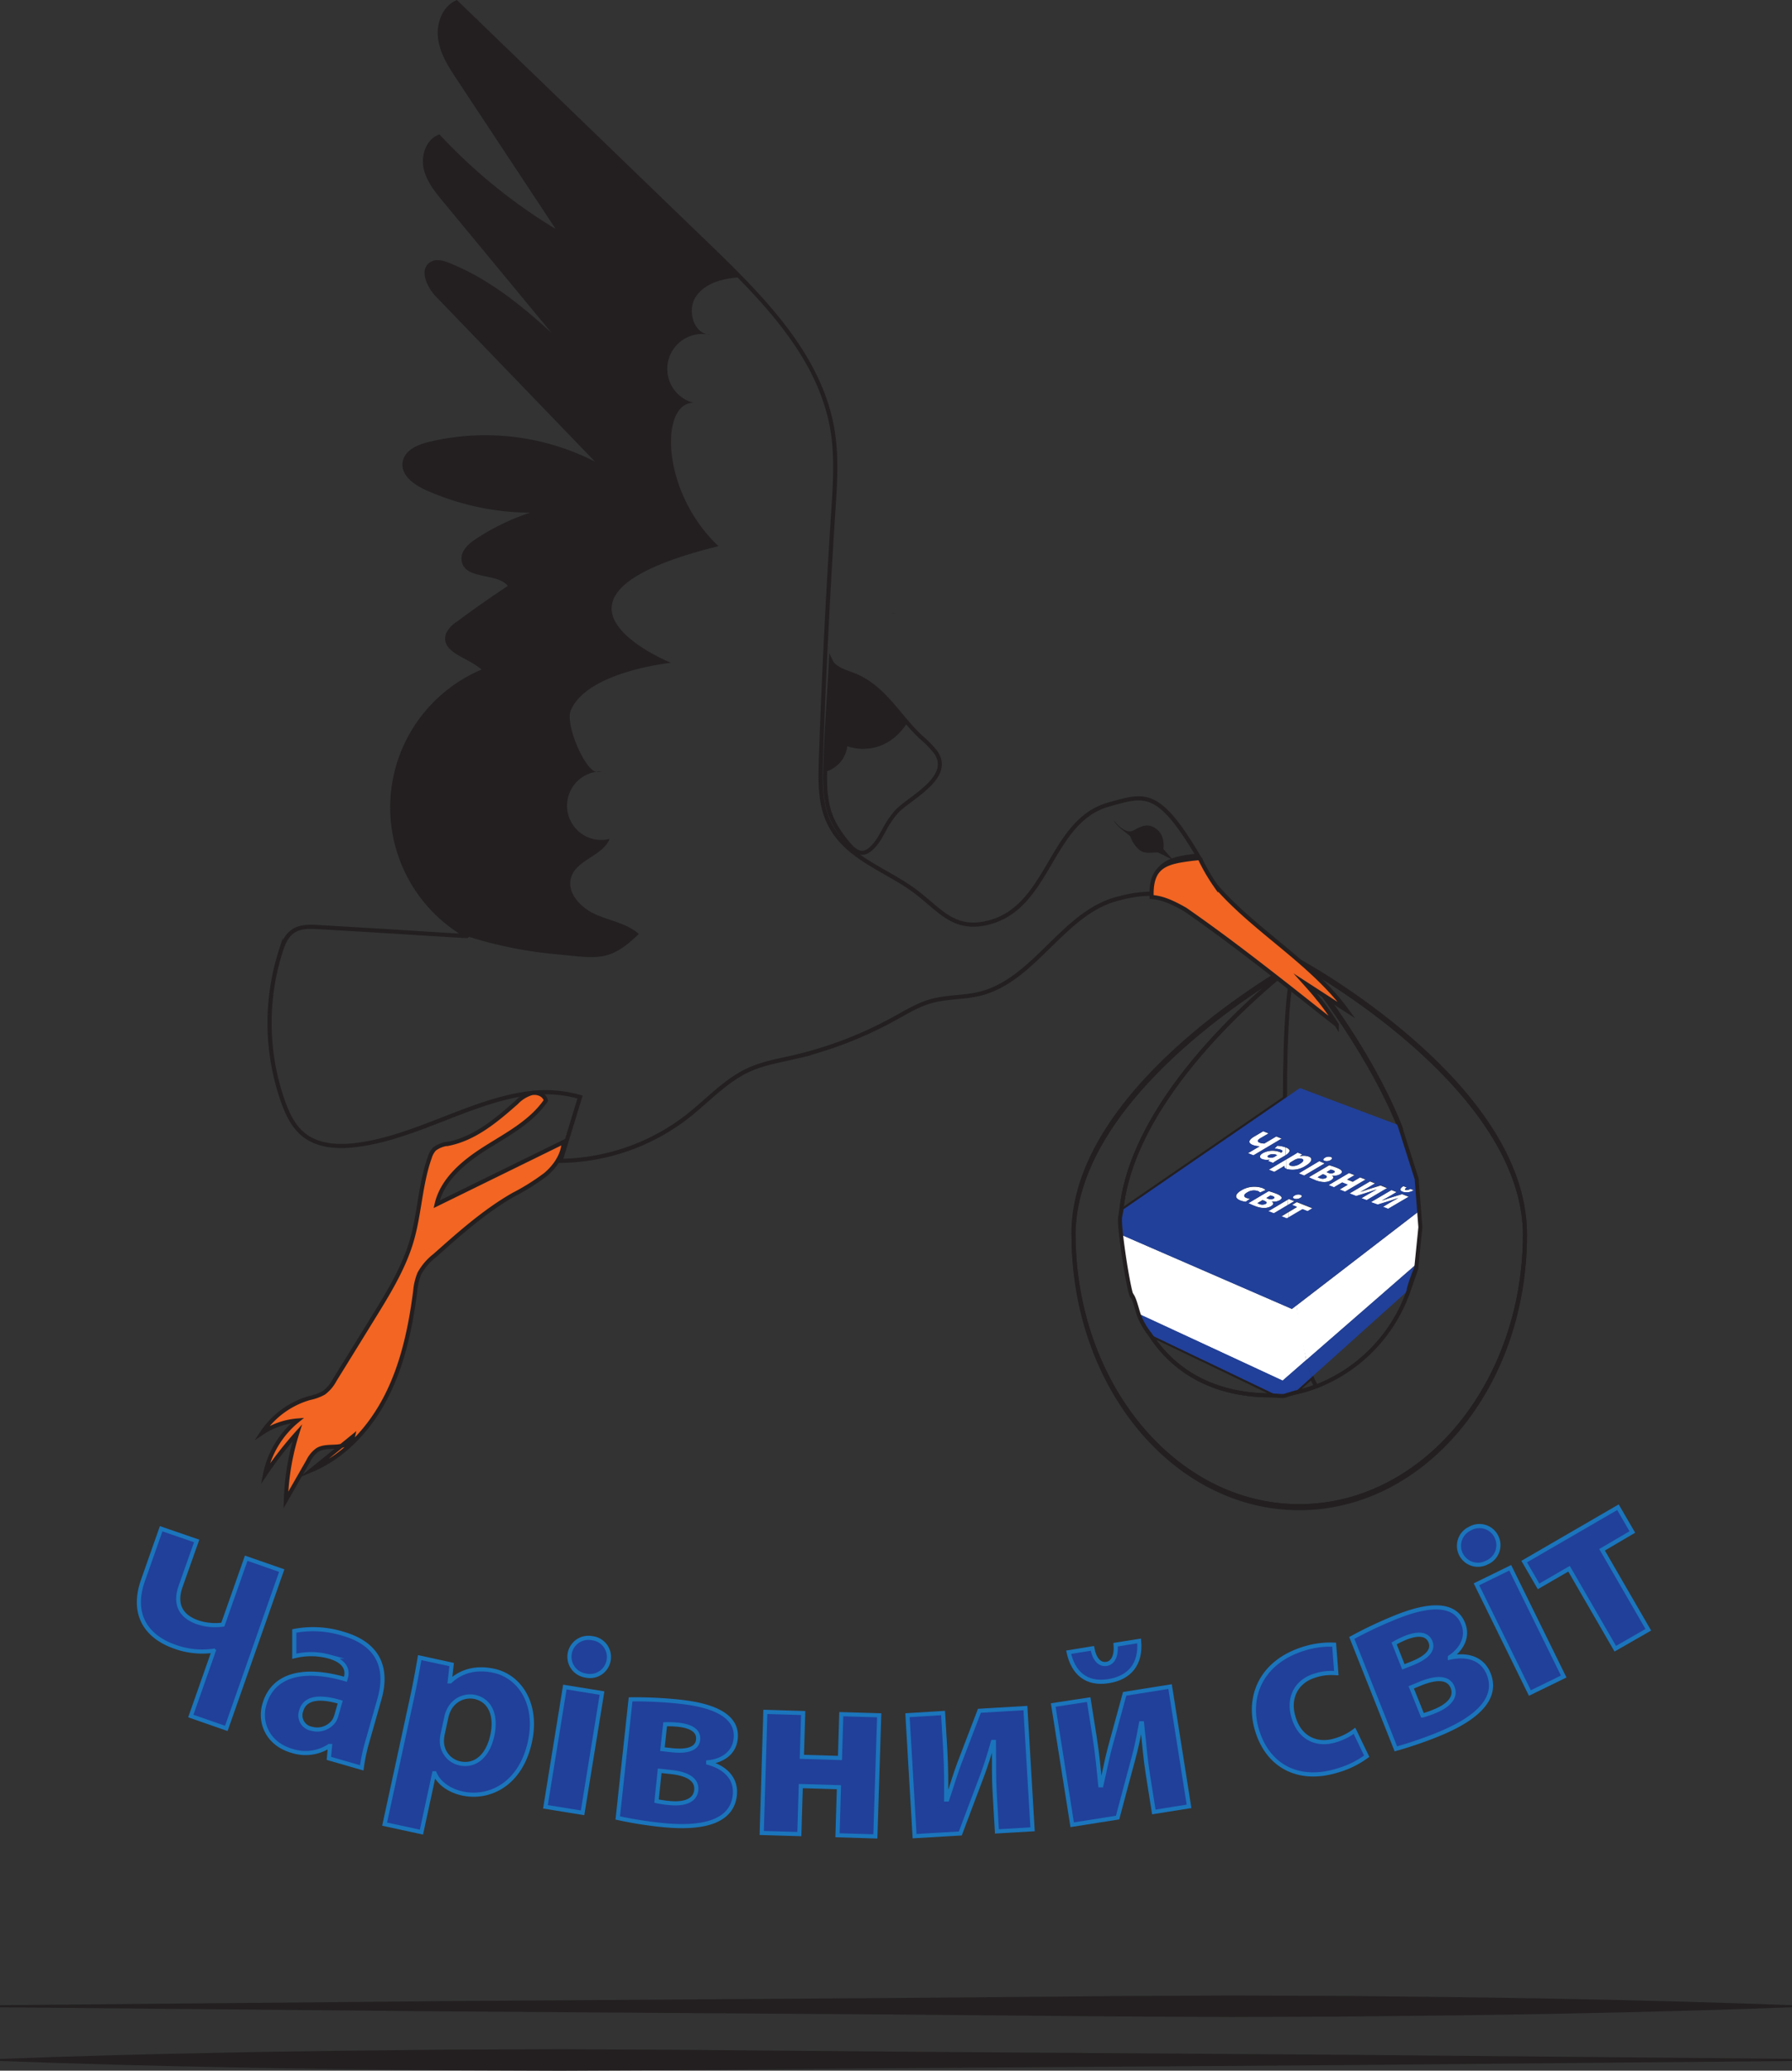 <svg xmlns="http://www.w3.org/2000/svg" viewBox="0 0 434 501.45"><rect x="0" y="0" width="434" height="501.45" fill="#333333" stroke="none"/><defs><style>.cls-1,.cls-8{fill:#21409a;}.cls-1{stroke:#1b75bc;}.cls-1,.cls-3,.cls-4,.cls-5{stroke-miterlimit:10;}.cls-2{fill:#231f20;}.cls-3,.cls-4,.cls-6{fill:none;}.cls-3,.cls-4,.cls-5{stroke:#231f20;}.cls-4{stroke-width:0.97px;}.cls-5{fill:#f26522;}.cls-7{fill:#fff;}</style></defs><title>Ресурс 3</title><g id="Слой_2" data-name="Слой 2"><g id="Layer_9" data-name="Layer 9"><path class="cls-1" d="M47.63,373.17l-3.89,11c-1.53,4.36.06,7.27,4.13,8.7a13.37,13.37,0,0,0,6.1.56l5.66-16.08,8.6,3L54.81,418.57l-8.6-3,5.53-15.73-.17-.06a19.49,19.49,0,0,1-9.24-1c-6.91-2.43-10.59-7.86-7.7-16.07l4.4-12.5Z"/><path class="cls-1" d="M79.65,425.82l.28-3-.17,0A10.56,10.56,0,0,1,70.7,424c-5.72-1.62-8-6.74-6.67-11.24,2.08-7.33,9.66-9,19.63-6.1l.11-.4c.43-1.5.23-3.87-4.1-5.1a16.6,16.6,0,0,0-8.4-.07v-6.12a24.31,24.31,0,0,1,11.67.63c9.41,2.67,10.84,9.07,9,15.7l-2.79,9.82a44.8,44.8,0,0,0-1.54,7Zm2.74-13.63c-4.6-1.37-8.49-1.29-9.45,2.12a3.28,3.28,0,0,0,2.51,4.33,5,5,0,0,0,5.48-1.94,6.48,6.48,0,0,0,.59-1.45Z"/><path class="cls-1" d="M99.8,411.09c.81-3.75,1.39-7,1.84-9.67l7.74,1.68-.45,4.07.12,0c2.77-2.59,6.39-3.46,10.56-2.56,6.27,1.36,10.72,8,8.74,17.17-2.26,10.44-9.95,13.93-16.34,12.55-3.46-.75-5.86-2.74-6.74-4.9l-.12,0-3.08,14.25-8.92-1.93Zm7.45,8.67a8.83,8.83,0,0,0-.23,1.92,5.51,5.51,0,0,0,4.3,5.35c3.87.84,6.86-1.89,7.91-6.76,1-4.57-.31-8.48-4.3-9.34a5.72,5.72,0,0,0-6.31,3.36,6.81,6.81,0,0,0-.52,1.54Z"/><path class="cls-1" d="M132.1,437.55l4.7-29,9,1.46-4.71,29Zm15.31-35.5a4.58,4.58,0,0,1-5.59,3.71,4.59,4.59,0,1,1,1.53-9.05A4.58,4.58,0,0,1,147.41,402.05Z"/><path class="cls-1" d="M152.72,411.53a101.51,101.51,0,0,1,11.83.56c4.95.54,14.38,2.1,13.62,9-.4,3.76-3.66,5.4-6.65,5.68v.12c4.28,1.19,6.87,3.94,6.44,7.88-.9,8.29-12.25,7.78-18.21,7.13a95.31,95.31,0,0,1-10.14-1.65ZM159,436.17a23.68,23.68,0,0,0,3,.45c3.11.34,6.3-.22,6.62-3.08.27-2.51-2-4-6.22-4.42l-2.63-.29Zm1.43-12.58,2.33.26c3.64.39,6.07-.31,6.31-2.52.21-1.91-1.22-3.27-4.86-3.66a22.69,22.69,0,0,0-3.12-.1Z"/><path class="cls-1" d="M194.52,414.84l-.32,10.61,9.23.28.32-10.61,9.18.27L212,444.72l-9.17-.28.35-11.63-9.24-.28-.35,11.63-9.11-.27.88-29.33Z"/><path class="cls-1" d="M228.4,414.84l.53,9c.27,4.67.23,8,.22,11.95l.25,0c1.17-3.43,1.82-5.75,2.86-8.58l4.94-12.91,11.14-.66L250.07,443l-8.63.51-.52-8.93c-.27-4.55-.14-6.48-.21-12.73l-.24,0c-.95,3.3-1.55,5.26-2.59,8.08-1.61,4.19-3.53,9.41-5.3,14.08l-11.08.65-1.72-29.29Z"/><path class="cls-1" d="M263.67,411.59l1.41,8.89c.73,4.62,1,7.92,1.4,11.87l.25,0c.83-3.53,1.25-5.91,2-8.82l3.65-13.34,11-1.75,4.59,29-8.53,1.36-1.4-8.83c-.71-4.51-.78-6.44-1.46-12.65l-.24,0c-.62,3.38-1,5.39-1.78,8.31-1.2,4.32-2.59,9.7-3.89,14.53l-11,1.74-4.59-29Zm.89-12.41c.47,2.6,1.73,4,3.39,3.77s2.47-2.09,2.24-4.66l5.69-.91c.52,5.57-2.29,8.93-7.39,9.74-5.45.87-8.58-2-9.68-7Z"/><path class="cls-1" d="M331,425.3a22.4,22.4,0,0,1-7.45,3.57c-9.1,2.68-16.54-1.14-19.15-10-2.42-8.23,1.23-16.63,11.71-19.71a21,21,0,0,1,7-.87l.53,6.91a12.53,12.53,0,0,0-5.15.57c-4.6,1.36-6.63,5.52-5.21,10.11,1.52,5.18,5.77,6.87,10,5.61a14.17,14.17,0,0,0,4.76-2.34Z"/><path class="cls-1" d="M327.39,396.66a101.24,101.24,0,0,1,10.71-5.05c4.63-1.85,13.68-4.88,16.26,1.58,1.4,3.51-.7,6.49-3.21,8.13l0,.11c4.34-.95,7.92.27,9.39,3.95,3.09,7.74-7.17,12.61-12.75,14.84a97.41,97.41,0,0,1-9.73,3.3Zm12.49,7,2.18-.87c3.39-1.36,5.21-3.12,4.39-5.18-.71-1.78-2.6-2.32-6-1a23.8,23.8,0,0,0-2.81,1.38Zm4.64,11.78a22.65,22.65,0,0,0,2.88-1c2.9-1.15,5.47-3.14,4.4-5.82-.94-2.34-3.61-2.56-7.57-1l-2.45,1Z"/><path class="cls-1" d="M362.43,372.17a4.58,4.58,0,0,1-2.4,6.26,4.59,4.59,0,1,1-4-8.26A4.57,4.57,0,0,1,362.43,372.17ZM370.52,410l-12.94-26.33,8.18-4L378.71,406Z"/><path class="cls-1" d="M391.85,365l3.48,6L388,375.31l11.2,19.37-8,4.59L380,379.9l-7.38,4.27-3.48-6Z"/><path class="cls-2" d="M0,485.6l108.5-1,108.5-.75,54.25-.47,27.13-.13,27.12.1,27.13.3c9,.14,18.08.24,27.12.44q27.12.5,54.25,1.51v.5q-27.12,1-54.25,1.51c-9,.2-18.08.3-27.12.45l-27.13.29-27.12.1-27.13-.12L217,487.85l-108.5-.75L0,486.1Z"/><path class="cls-2" d="M434,499.1l-108.5,1-108.5.75-54.25.48-27.12.12-27.13-.1-27.12-.29c-9-.15-18.09-.25-27.13-.45Q27.13,500.11,0,499.1v-.5q27.12-1,54.25-1.51c9-.2,18.08-.3,27.13-.44l27.12-.3,27.13-.1,27.12.13,54.25.47,108.5.75,108.5,1Z"/><path class="cls-3" d="M290.13,207.21c-9.64-16.17-12.76-14.86-21.64-12.37-14.24,4-14.24,24.75-29,28.56-8.32,2.14-11.59-2.76-17.52-7.32-7.2-5.54-17.24-8.22-21.31-17.09-2.14-4.65-2-10-1.85-15.09q1.05-30,3-60c.43-6.5.88-13.07-.15-19.51-2.35-14.58-11.87-26.52-22.38-37.25-2.46-2.52-5-5-7.47-7.38L110.55.6c-3.16,1.5-4.46,5.51-3.91,9s2.52,6.49,4.45,9.4l25.11,38a131.54,131.54,0,0,1-29.9-23.86c-2.77,1.17-3.85,4.74-3.18,7.67s2.65,5.36,4.56,7.68l31.17,37.72c-9.15-8.64-18.61-17.46-30.31-22.1-1.25-.49-2.7-.93-3.89-.3-2.68,1.41-.8,5.49,1.31,7.68l40.79,42.33a57.82,57.82,0,0,0-43-6.25c-2.47.62-5.3,1.85-5.73,4.36-.48,2.86,2.5,5,5.15,6.22a62.49,62.49,0,0,0,29,5.42A55,55,0,0,0,115.43,131c-1.61,1.08-3.34,2.61-3.15,4.55.43,4.63,9.15,2.41,11.39,6.49q-6.6,4.35-12.92,9.06a5.93,5.93,0,0,0-2.25,2.52c-1.48,4.26,6,5.29,9,8.71a35.76,35.76,0,0,0-4.39,64.31c.55.16-15.87-.94-23.8-1.41l-12.19-.72c-2.11-.12-4.4-.2-6.14,1s-2.37,3-3,4.87a57.12,57.12,0,0,0,.54,36.29c1.08,3.06,2.52,6.15,5.06,8.16,3.34,2.65,8,3,12.21,2.51,14.85-1.64,29-11.32,43.25-12.67a29.74,29.74,0,0,1,11.44,1q-2.35,7.72-4.73,15.45a51.16,51.16,0,0,0,30.83-10.83c4.94-3.89,9.25-8.75,15-11.31,3.32-1.48,6.94-2.1,10.47-2.91a94.88,94.88,0,0,0,24.36-9.29c3-1.63,5.89-3.44,9.15-4.35,3.86-1.07,8-.82,11.86-1.8,13.4-3.39,20.29-20.06,33.78-23.11a28.77,28.77,0,0,1,8.17-1.08C279.06,208.79,283.78,207.88,290.13,207.21Z"/><path class="cls-4" d="M217.49,196.2A15.07,15.07,0,0,0,216,198c-2.13,2.79-2.66,5.45-5.2,7.65-2.37,2.06-4.22.15-6.13-2.28-3.81-4.86-5-8.66-4.84-16.38v-.12c.25-9.15.94-17.87,1.41-26.72.91,1.94,4.11,2.7,5.95,3.48,5.49,2.32,8.84,7.09,12.6,11.44a44.25,44.25,0,0,0,3.11,3.31,26.87,26.87,0,0,1,3.67,3.72C230.81,188.05,221.06,192.81,217.49,196.2Z"/><path class="cls-5" d="M75.47,356c8.07-3.38,14.3-10.3,18.23-18.12s5.74-16.53,6.86-25.21a14.61,14.61,0,0,1,1-4.24,14,14,0,0,1,3.71-4.35c6-5.33,12-10.69,19-14.72a54,54,0,0,0,7.86-4.92c2.36-2,4.27-4.79,4.38-7.89l-30.76,15.09c1.38-6.06,6.67-10.37,11.93-13.68s11-6.31,14.52-11.44c-.31-1.4-2-2.1-3.44-1.8a8.24,8.24,0,0,0-3.63,2.24c-4.86,4.29-10.06,8.7-16.42,10a6.72,6.72,0,0,0-3.48,1.29,5.18,5.18,0,0,0-1.13,2c-2.32,6.48-2.46,13.56-4.38,20.18S94,313.23,90.33,319.17q-4.62,7.51-9.26,15a9.32,9.32,0,0,1-2.64,3.13A11.92,11.92,0,0,1,75,338.55,20.75,20.75,0,0,0,63.46,347a18.09,18.09,0,0,1,8.61-3,22.57,22.57,0,0,0-7.86,13A91.19,91.19,0,0,1,72,347a59.53,59.53,0,0,0-2.76,16.26q2.7-4.71,5.39-9.41a7.22,7.22,0,0,1,2.21-2.7c1.38-.87,3.14-.71,4.78-.84s3.5-.84,3.87-2.44Z"/><path class="cls-2" d="M144.39,186.92a6.56,6.56,0,0,1,1.26-.12A2.84,2.84,0,0,1,144.39,186.92Z"/><path class="cls-2" d="M172,81.08a3.59,3.59,0,0,1-.87-.14A8.74,8.74,0,0,1,172,81.08Z"/><path class="cls-2" d="M138.25,172c-1.44,3.32,3.34,14.47,6.14,14.91a8.3,8.3,0,1,0,3.25,16.26c-1.7,4.11-7.91,5-9.29,9.21-1.22,3.71,2.2,7.38,5.77,9s7.69,2.21,10.6,4.8c-7.11,6.85-9.89,5.87-19.72,4.93a100.39,100.39,0,0,1-21.93-4.41,35.76,35.76,0,0,1,4.39-64.31c-2.94-3.42-10.44-4.45-9-8.71a5.93,5.93,0,0,1,2.25-2.52q6.33-4.71,12.92-9.06c-2.24-4.08-11-1.86-11.39-6.49-.19-1.94,1.54-3.47,3.15-4.55a55,55,0,0,1,16.79-7.53,62.49,62.49,0,0,1-29-5.42c-2.65-1.2-5.63-3.36-5.15-6.22.43-2.51,3.26-3.74,5.73-4.36a57.82,57.82,0,0,1,43,6.25L106,71.43c-2.11-2.19-4-6.27-1.31-7.68,1.19-.63,2.64-.19,3.89.3,11.7,4.64,21.16,13.46,30.31,22.1L107.68,48.43c-1.91-2.32-3.89-4.75-4.56-7.68s.41-6.5,3.18-7.67a131.54,131.54,0,0,0,29.9,23.86L111.09,19c-1.93-2.91-3.91-6-4.45-9.4s.75-7.46,3.91-9l61.31,59.18c2.49,2.41,5,4.86,7.47,7.38h-.07c-4,.21-8.41,1.3-10.69,4.62-2.11,3.06-.84,8.25,2.54,9.16a8.47,8.47,0,0,0-3.18,16.6c-8.1,0-7.93,21.47,6.07,34.72-50.5,12.5-11.5,28.25-11.5,28.25S142.33,162.55,138.25,172Z"/><path class="cls-2" d="M219.74,175a14.6,14.6,0,0,1-3.11,3.59,11.81,11.81,0,0,1-11.42,2.12,7.39,7.39,0,0,1-5,6.09l-.42.12v-.12c.25-9.15.94-17.87,1.41-26.72.91,1.94,4.11,2.7,5.95,3.48C212.63,165.9,216,170.67,219.74,175Z"/><path class="cls-6" d="M341.2,312.36l-23.53,21.15a12.31,12.31,0,0,0,1.12,2.19A38.36,38.36,0,0,0,341.2,312.36Z"/><path class="cls-4" d="M289.88,328.63l-11.31-5.43c6.48,10,16.84,14.71,29.17,14.71.47,0,.94,0,1.42,0L292,329.64Z"/><path class="cls-4" d="M271.57,293.17l39.63-27.24c0-17.11.95-30.92,2.76-32.3-.53.3-1.38.79-2.45,1.43C302.2,242.57,274.1,267.23,271.57,293.17Z"/><path class="cls-4" d="M315.09,233.48l-.43-.24-.12.07c.89,1.06,16,19.25,24.22,39.18l.23.09C331.58,254.16,318.07,237.11,315.09,233.48Z"/><path class="cls-4" d="M313.48,337.28a34.24,34.24,0,0,0,5.31-1.58,12.31,12.31,0,0,1-1.12-2.19Z"/><path class="cls-4" d="M314.66,364.74c-30.12,0-54.54-29.41-54.66-65.75v.25c0,36.45,24.47,66,54.66,66s54.67-29.55,54.67-66V299C369.21,335.33,344.78,364.74,314.66,364.74Z"/><polygon class="cls-7" points="314.81 263.45 314.81 263.45 311.2 265.94 311.2 265.94 314.81 263.45"/><path class="cls-7" d="M342.89,306.27a54.83,54.83,0,0,0,1-12.36l0-.76-29.89,23a111.53,111.53,0,0,0,2.38,13.23Z"/><path class="cls-7" d="M278.57,323.2h0l11.31,5.43Z"/><path class="cls-7" d="M292,329.64l17.16,8.23h0Z"/><path class="cls-7" d="M292,329.64l-2.12-1Z"/><path class="cls-7" d="M314,316.13l-1.1.85-41.41-18,0,.47a54.91,54.91,0,0,0,4.38,18.79c11.89,5.5,34.77,16.12,34.77,16.13l5.71-5"/><polygon class="cls-7" points="271.57 293.17 311.2 265.94 311.2 265.94 271.57 293.17 271.57 293.17"/><path class="cls-7" d="M343.85,293.14h0l0,.76Z"/><path class="cls-7" d="M333.66,291.75l3.21-1c.64-.21,1.07-.36,1.79-.62h0c-1.1.61-1.46.79-2.23,1.25l-1.51.9,1.26.5,5-2.95-1.62-.64-3,.93c-.65.21-1.15.39-1.92.65l0,0c.7-.38,1.3-.7,2.09-1.17l1.52-.9-1.25-.5-5,2.94Z"/><path class="cls-7" d="M315.46,292.85l1.24.49,1.18-.7-3.82-1.51-1.18.7,1.24.49L312,293.59c0,.43.05.85.07,1.28Z"/><path class="cls-7" d="M311.67,295.1l.39-.23c0-.43-.05-.85-.07-1.28l-1.65,1Z"/><path class="cls-7" d="M339.68,288.6a3.22,3.22,0,0,0,2.71-.34l-.83-.33a1.58,1.58,0,0,1-1.15.26c-.25-.1-.12-.32.32-.59l-.85-.34C339.05,287.8,338.87,288.29,339.68,288.6Z"/><polygon class="cls-7" points="323.09 287.55 325.06 286.38 326.39 286.92 324.43 288.08 325.76 288.62 330.73 285.67 329.39 285.14 327.6 286.2 326.25 285.67 328.05 284.6 326.71 284.08 321.75 287.02 323.09 287.55"/><path class="cls-7" d="M328.44,289.67l3.21-1c.65-.21,1.08-.36,1.79-.62h0c-1.09.61-1.45.79-2.23,1.25l-1.51.9,1.26.5,5-2.95-1.62-.65-3,.94c-.65.21-1.15.39-1.91.65l0,0c.71-.38,1.3-.7,2.09-1.17l1.52-.91-1.25-.49-5,2.94Z"/><path class="cls-7" d="M303.78,292c.87.35,2.64.93,4.06.1.67-.4.66-.82.15-1.14h0a2.85,2.85,0,0,0,1.95-.3c1.18-.69-.12-1.3-.85-1.59s-1.47-.51-1.84-.61l-4.9,2.91A13.41,13.41,0,0,0,303.78,292Zm3.93-2.52.5.16c.53.21.55.42.23.61a1.59,1.59,0,0,1-1.41,0l-.34-.14Zm-1.93,1.14.39.15c.62.25.77.51.34.76a1.79,1.79,0,0,1-1.55,0,2.49,2.49,0,0,1-.42-.19Z"/><path class="cls-7" d="M317,285.1a12.5,12.5,0,0,0,1.41.64c.87.35,2.64.93,4.05.1.67-.4.67-.82.16-1.14h0a2.85,2.85,0,0,0,2-.3c1.17-.69-.12-1.3-.85-1.59s-1.47-.51-1.84-.61Zm4.14.17a1.79,1.79,0,0,1-1.55,0,3.13,3.13,0,0,1-.43-.19l1.25-.74.39.15C321.37,284.76,321.51,285,321.09,285.27Zm1.7-1.89c.53.21.55.42.23.61a1.59,1.59,0,0,1-1.41,0l-.34-.14,1-.61Z"/><path class="cls-7" d="M313.48,290.9l-1.33-.53-.32.19.06,1.28Z"/><path class="cls-7" d="M308.52,293.84l3.37-2-.06-1.28-4.64,2.76Z"/><path class="cls-7" d="M315,289.35a1.79,1.79,0,0,0-1.48.19c-.43.25-.5.56-.08.73a1.83,1.83,0,0,0,1.49-.18C315.35,289.83,315.41,289.52,315,289.35Z"/><path class="cls-7" d="M320.78,281.11a1.83,1.83,0,0,0,1.49-.17c.43-.27.5-.58.07-.75a1.79,1.79,0,0,0-1.48.19C320.42,280.63,320.36,281,320.78,281.11Z"/><path class="cls-7" d="M311.47,277.91l-.12,0,.06,1.92C312.42,279.13,312.79,278.43,311.47,277.91Z"/><path class="cls-7" d="M308.62,278.2a4.45,4.45,0,0,1,1.55.24c.66.26.41.53.14.69l-.07,0a5,5,0,0,0-4.41.14c-.79.47-1,1.1-.14,1.45a3.35,3.35,0,0,0,1.83.12h0l-.42.33,1.2.47a11.93,11.93,0,0,1,1.15-.74l1.72-1,.21-.14-.06-1.92a6.21,6.21,0,0,0-2-.36Zm.16,1.88a1.59,1.59,0,0,1-.29.15,2,2,0,0,1-1.26.06c-.3-.12-.33-.32.06-.56a2.3,2.3,0,0,1,2,0Z"/><path class="cls-7" d="M300.34,290.7a4.92,4.92,0,0,0,1.41.34l1-.74a3.51,3.51,0,0,1-.91-.21c-.65-.26-.7-.75.22-1.29a3,3,0,0,1,2.53-.37,1.23,1.23,0,0,1,.59.38l1.36-.6a2.31,2.31,0,0,0-.82-.51,6.13,6.13,0,0,0-5.09.59C299.05,289.22,299,290.15,300.34,290.7Z"/><path class="cls-7" d="M311.66,283.13a5.81,5.81,0,0,0,4.6-.81c1.59-.94,1.69-1.84.76-2.21a3.85,3.85,0,0,0-2.23-.09h0l.63-.44-1.15-.46c-.44.28-1,.62-1.63,1l-1.18.7c0,.74,0,1.48.07,2.22A.71.71,0,0,0,311.66,283.13Zm.82-1.58a2,2,0,0,1,.29-.2l.69-.41.3-.15a2.28,2.28,0,0,1,1.57-.15c.6.24.3.72-.49,1.19a2.89,2.89,0,0,1-2.32.46C312.14,282.14,312.15,281.83,312.48,281.55Z"/><path class="cls-7" d="M308.64,283.81l2.46-1.47h0c-.12.24,0,.5.39.7,0-.74-.05-1.48-.07-2.22l-4.13,2.45Z"/><path class="cls-7" d="M303.59,279.81l6.84-4.06-1.32-.53-2.89,1.71a3.45,3.45,0,0,1-1.12-.19c-.63-.25-.61-.61.17-1.08l2-1.17-1.32-.53-2.25,1.33c-1.47.88-1.36,1.57-.3,2a5.13,5.13,0,0,0,1.68.31h0l-2.82,1.67Z"/><polygon class="cls-7" points="315.87 284.69 320.84 281.74 319.5 281.21 314.55 284.16 315.87 284.69"/><path class="cls-8" d="M320.75,284.51l-.39-.15-1.25.74a3.13,3.13,0,0,0,.43.19,1.79,1.79,0,0,0,1.55,0C321.51,285,321.37,284.76,320.75,284.51Z"/><polygon class="cls-8" points="338.76 272.49 314.81 263.45 314.81 263.45 338.76 272.49 338.76 272.49"/><polygon class="cls-8" points="317.67 333.51 341.2 312.36 341.2 312.36 317.67 333.51 317.67 333.51"/><polygon class="cls-8" points="338.99 272.58 338.99 272.58 338.76 272.49 338.76 272.49 338.99 272.58"/><polygon class="cls-8" points="317.67 333.51 313.48 337.28 313.48 337.28 317.67 333.51 317.67 333.51"/><path class="cls-8" d="M316.34,329.37a36.27,36.27,0,0,0,1.32,4.13h0l23.52-21.13h0a46.16,46.16,0,0,0,1.68-6.06s0,0,0,0l-26.51,23.06Z"/><path class="cls-8" d="M343.82,292.57a63.85,63.85,0,0,0-5.06-20.08l-23.94-9-3.62,2.48-39.63,27.24a38.35,38.35,0,0,0-.12,5.77l41.41,18,1.1-.85,29.89-23Zm-23-12.19a1.79,1.79,0,0,1,1.48-.19c.43.17.36.48-.07.75a1.83,1.83,0,0,1-1.49.17C320.36,281,320.42,280.63,320.86,280.38Zm0,1.36-5,2.95-1.32-.53,5-3Zm-5.93,8.35a1.83,1.83,0,0,1-1.49.18c-.42-.17-.35-.48.08-.73a1.79,1.79,0,0,1,1.48-.19C315.41,289.52,315.35,289.83,314.91,290.09Zm-.66-11,1.15.46-.63.44h0a3.85,3.85,0,0,1,2.23.09c.93.37.83,1.27-.76,2.21a5.81,5.81,0,0,1-4.6.81.71.71,0,0,1-.15-.08c-.38-.2-.51-.46-.39-.7h0l-2.46,1.47-1.33-.53,4.13-2.45,1.18-.7C313.27,279.74,313.81,279.4,314.25,279.12Zm-2.9-1.25.12,0c1.32.52.95,1.22-.06,1.88l-.21.14-1.72,1a11.93,11.93,0,0,0-1.15.74l-1.2-.47.42-.33h0a3.35,3.35,0,0,1-1.83-.12c-.86-.35-.65-1,.14-1.45a5,5,0,0,1,4.41-.14l.07,0c.27-.16.52-.43-.14-.69a4.45,4.45,0,0,0-1.55-.24l.75-.69A6.21,6.21,0,0,1,311.35,277.87Zm-6.29-.27a5.13,5.13,0,0,1-1.68-.31c-1.06-.43-1.17-1.12.3-2l2.25-1.33,1.32.53-2,1.17c-.78.47-.8.83-.17,1.08a3.45,3.45,0,0,0,1.12.19l2.89-1.71,1.32.53-6.84,4.06-1.33-.53,2.82-1.67Zm-4.72,13.1c-1.38-.55-1.29-1.48.27-2.41a6.13,6.13,0,0,1,5.09-.59,2.31,2.31,0,0,1,.82.51l-1.36.6a1.23,1.23,0,0,0-.59-.38,3,3,0,0,0-2.53.37c-.92.54-.87,1-.22,1.29a3.51,3.51,0,0,0,.91.21l-1,.74A4.92,4.92,0,0,1,300.34,290.7Zm3.44,1.33a13.41,13.41,0,0,1-1.41-.64l4.9-2.91c.37.1,1.18.35,1.84.61s2,.9.85,1.59a2.85,2.85,0,0,1-1.95.3h0c.51.32.52.74-.15,1.14C306.42,293,304.65,292.38,303.78,292Zm3.41,1.29,4.64-2.76.32-.19,1.33.53-1.59.94-3.37,2Zm9.51,0-1.24-.49-3.4,2-.39.23-1.33-.53,1.65-1,2.13-1.27-1.24-.49,1.18-.7,3.82,1.51Zm1.66-7.6a12.5,12.5,0,0,1-1.41-.64l4.9-2.91c.37.1,1.18.35,1.84.61s2,.9.85,1.59a2.85,2.85,0,0,1-2,.3h0c.51.32.51.74-.16,1.14C321,286.67,319.23,286.09,318.36,285.74Zm6.07,2.34,2-1.16-1.34-.54-2,1.17-1.33-.53,5-2.94,1.33.52-1.79,1.07,1.34.53,1.8-1.06,1.33.53-5,2.95Zm5.3,2.11,1.51-.9c.78-.46,1.14-.64,2.23-1.25h0c-.71.26-1.14.41-1.79.62l-3.21,1-1.62-.64,5-2.94,1.25.49-1.52.91c-.79.47-1.38.79-2.09,1.17l0,0c.76-.26,1.26-.44,1.91-.65l3-.94,1.62.65-5,2.95Zm6.48,2.57-1.26-.5,1.51-.9c.77-.46,1.13-.64,2.23-1.25h0c-.72.26-1.15.41-1.79.62l-3.21,1L332,291.1l5-2.94,1.25.5-1.52.9c-.79.47-1.39.79-2.09,1.17l0,0c.77-.26,1.27-.44,1.92-.65l3-.93,1.62.64Zm3.47-4.16c-.81-.31-.63-.8.2-1.34l.85.34c-.44.27-.57.49-.32.59a1.58,1.58,0,0,0,1.15-.26l.83.33A3.22,3.22,0,0,1,339.68,288.6Z"/><path class="cls-8" d="M343.82,292.07A62.65,62.65,0,0,0,339,272.58l-.23-.09a63.85,63.85,0,0,1,5.06,20.08l0,.58h0C343.84,292.78,343.84,292.44,343.82,292.07Z"/><path class="cls-8" d="M310.63,334.33s-22.88-10.63-34.77-16.13a36.6,36.6,0,0,0,2.71,5l11.31,5.43,2.12,1,17.16,8.23a29.28,29.28,0,0,0,4.31-.59l4.2-3.77a34.09,34.09,0,0,1-1.33-4.15Z"/><path class="cls-8" d="M312.52,282.29a2.89,2.89,0,0,0,2.32-.46c.79-.47,1.09-.95.49-1.19a2.28,2.28,0,0,0-1.57.15l-.3.15-.69.41a2,2,0,0,0-.29.2C312.15,281.83,312.14,282.14,312.52,282.29Z"/><path class="cls-8" d="M307.29,279.73c-.39.24-.36.44-.06.56a2,2,0,0,0,1.26-.06,1.59,1.59,0,0,0,.29-.15l.54-.32A2.3,2.3,0,0,0,307.29,279.73Z"/><path class="cls-8" d="M308.44,290.28c.32-.19.3-.4-.23-.61l-.5-.16-1,.61.34.14A1.59,1.59,0,0,0,308.44,290.28Z"/><path class="cls-8" d="M306.51,291.56c.43-.25.28-.51-.34-.76l-.39-.15-1.24.74a2.49,2.49,0,0,0,.42.19A1.79,1.79,0,0,0,306.51,291.56Z"/><path class="cls-8" d="M321.61,284a1.59,1.59,0,0,0,1.41,0c.32-.19.3-.4-.23-.61l-.5-.16-1,.61Z"/><path class="cls-4" d="M369.33,299v-.26c0-36.45-54.67-66-54.67-66l-.12.07.55.67C320.15,236.3,369.1,264.54,369.33,299Z"/><path class="cls-4" d="M343.07,307l-1.87,5.41a38.36,38.36,0,0,1-22.41,23.34"/><path class="cls-4" d="M311.51,235.06c1.11-.89,1.95-1.55,2.45-1.93-6.34,3.58-54,31.59-54,65.61V299C260.21,268,299.91,242,311.51,235.06Z"/><path class="cls-4" d="M318.79,335.7a34.24,34.24,0,0,1-5.31,1.58l-2.06.63s-.2.3-2.26.07c-.48,0-1-.07-1.42-.07-12.33,0-22.69-4.71-29.17-14.71a17.46,17.46,0,0,1-2.71-4.64c-.56-1.52-1.22-4.8-2.11-5.23"/><path class="cls-4" d="M274.22,314c-.67-.06-3.32-16.73-2.94-19.26l.29-1.56c2.53-25.94,30.63-50.6,39.94-58.11C299.91,242,260.21,268,260,299c.12,36.34,24.54,65.75,54.66,65.75s54.55-29.41,54.67-65.74c-.23-34.46-49.18-62.7-54.24-65.52,3,3.63,16.49,20.68,23.9,39.1l4.1,12.88L344,297.2l-1,9.88a35,35,0,0,0-1.86,5.28"/><path class="cls-2" d="M269.76,198.68s2.64,3.61,4.8,2.4,3.75-1.82,5.73-.13,1.47,4.65,1.47,4.65l2.31,2.65s-3-1.52-3.52-1.77-3.12.54-4.49-.58a6.83,6.83,0,0,1-2.23-3.18C273.74,202.23,270.37,200.27,269.76,198.68Z"/><path class="cls-5" d="M319.39,242c-1-1.3-2.13-2.57-3.25-3.82l10,6.48a54.1,54.1,0,0,0-4.71-5.58.75.75,0,0,0-.15-.16c-8.27-8.62-19-15.37-26.78-24.32a45.8,45.8,0,0,1-3.69-6.27l0-.07a1.94,1.94,0,0,0-.32-.46s-1.56.15-1.64.16c-6.34.8-10.24,1.58-9.94,9.28,2.45.17,4.72,1.07,8.11,3l.44.3c7.68,5.37,14.46,10.5,24.12,18.06h0c3.59,2.81,7.58,6,12.16,9.58a54,54,0,0,0-4.17-6A.75.75,0,0,0,319.39,242Z"/><path class="cls-2" d="M216.83,148.58a3.59,3.59,0,0,1-.87-.14A8.74,8.74,0,0,1,216.83,148.58Z"/></g></g></svg>